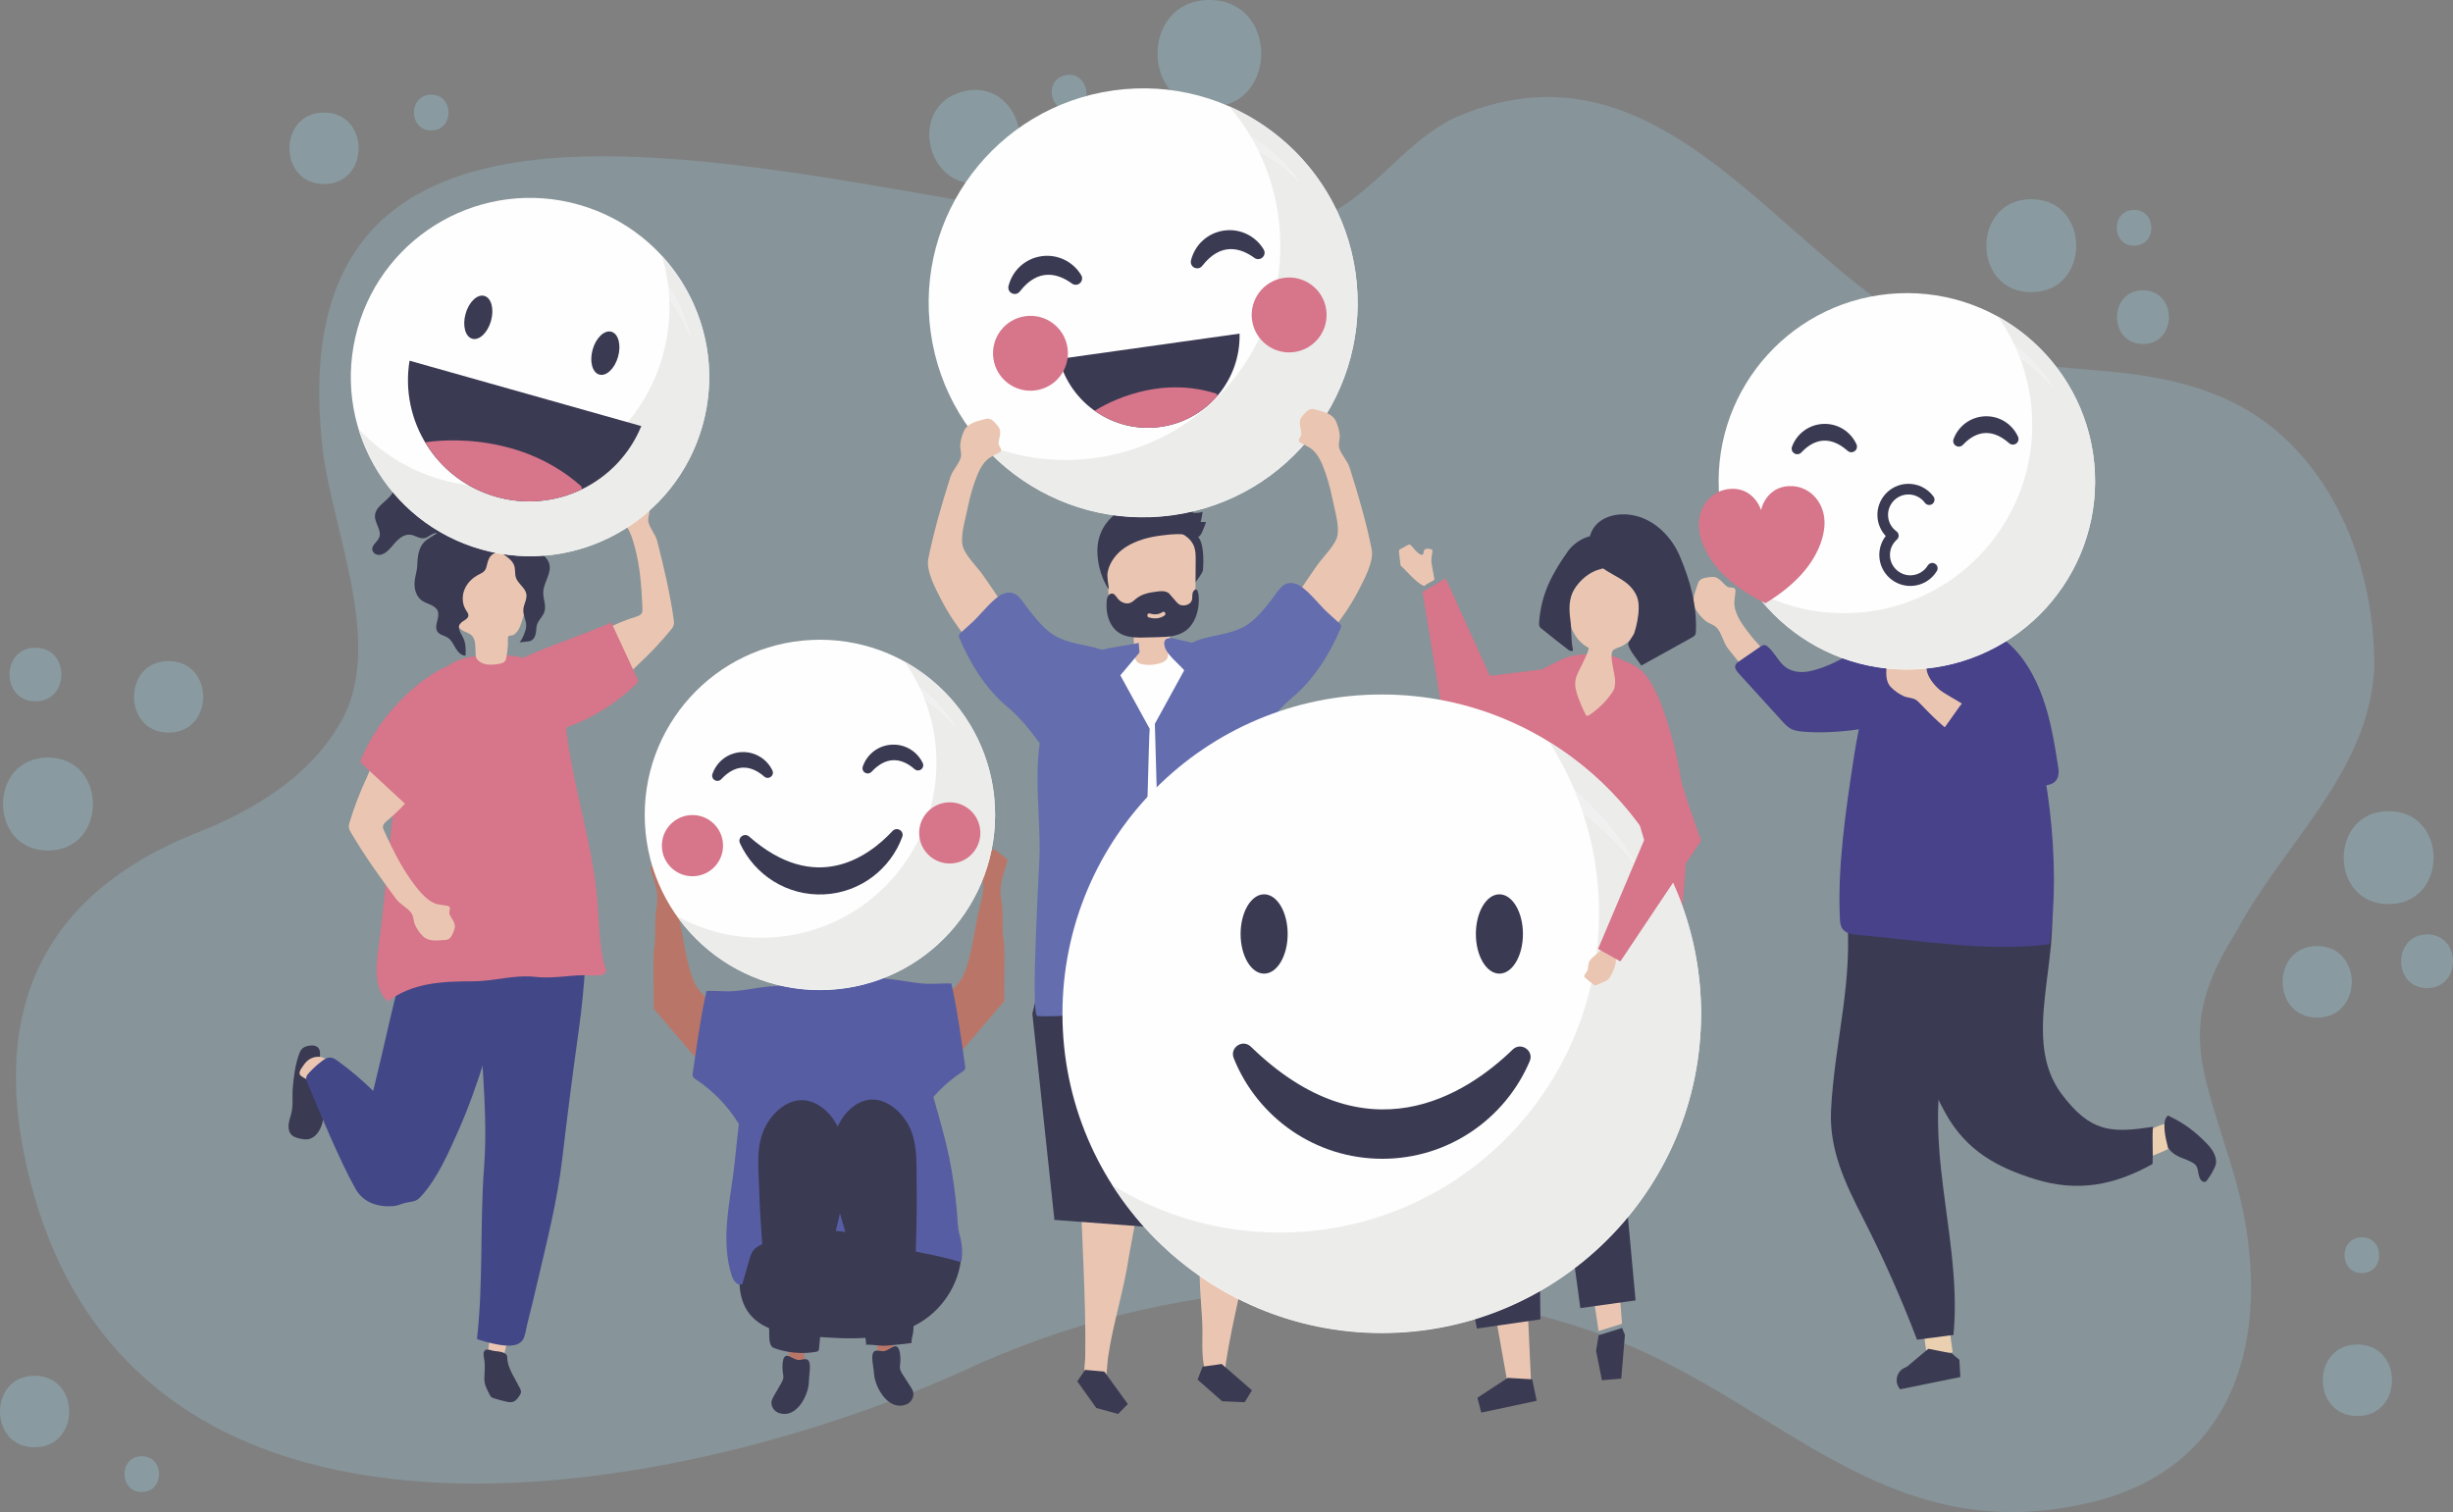 <?xml version="1.0" encoding="UTF-8"?>
<!DOCTYPE svg PUBLIC "-//W3C//DTD SVG 1.1//EN" "http://www.w3.org/Graphics/SVG/1.1/DTD/svg11.dtd">
<!-- Creator: CorelDRAW 2017 -->
<svg xmlns="http://www.w3.org/2000/svg" xml:space="preserve" width="17.358in" height="10.7in" version="1.1" style="shape-rendering:geometricPrecision; text-rendering:geometricPrecision; image-rendering:optimizeQuality; fill-rule:evenodd; clip-rule:evenodd"
viewBox="0 0 17357.52 10699.65"
 xmlns:xlink="http://www.w3.org/1999/xlink">
 <rect x="0" y="0" width="17357.52" height="10699.65" fill="#808080" stroke="none"/>
 <defs>
  <style type="text/css">
   <![CDATA[
    .fil19 {fill:#333332;fill-rule:nonzero}
    .fil13 {fill:#354059;fill-rule:nonzero}
    .fil3 {fill:#3A3A53;fill-rule:nonzero}
    .fil14 {fill:#424788;fill-rule:nonzero}
    .fil10 {fill:#474289;fill-rule:nonzero}
    .fil17 {fill:#575DA3;fill-rule:nonzero}
    .fil9 {fill:#646DAE;fill-rule:nonzero}
    .fil18 {fill:#79685C;fill-rule:nonzero}
    .fil5 {fill:#859ED0;fill-rule:nonzero}
    .fil16 {fill:#B97668;fill-rule:nonzero}
    .fil15 {fill:#C76C7F;fill-rule:nonzero}
    .fil8 {fill:#D7758A;fill-rule:nonzero}
    .fil2 {fill:#EAC6B2;fill-rule:nonzero}
    .fil11 {fill:#EBCFB1;fill-rule:nonzero}
    .fil6 {fill:#ECECEB;fill-rule:nonzero}
    .fil7 {fill:#F1F0F0;fill-rule:nonzero}
    .fil12 {fill:#F4DDD5;fill-rule:nonzero}
    .fil4 {fill:#FEFEFE;fill-rule:nonzero}
    .fil0 {fill:#A1DBF0;fill-rule:nonzero;fill-opacity:0.22}
    .fil1 {fill:#A1DBF0;fill-rule:nonzero;fill-opacity:0.302}
   ]]>
  </style>
 </defs>
 <g id="Layer_x0020_1">
  <g id="_1895729043648">
   <path class="fil0" d="M9336.46 1572.31c-1799.4,574.5 -7499.13,-2258.43 -7053.06,1611.17 69.71,575.36 440.32,1388.11 127.31,1925.27 -226.79,402.29 -642.5,638.02 -1044,794.44 -1048.91,426.4 -1439.44,1226.71 -1173.83,2368.92 710.53,3077.88 4578.33,2347.94 6608.81,1435.33 1444,-679.13 3147.03,-795.79 4642.3,-221.25 1171.44,467.78 1901.68,1449.15 3276.56,1161.64 1219.28,-244.67 1403.29,-1395.84 1047.26,-2467.41 -202.28,-662.99 -347.51,-943.1 53.68,-1583.04 338.07,-635.57 933.17,-1117.17 978.96,-1861.76 10,-806.48 -360.58,-1619.13 -1077.75,-1924.58 -586.78,-249.93 -1118.66,-149.02 -1699.1,-302.68 -1291.15,-362.85 -2120.85,-2368.93 -3722.56,-1679.01 -399.38,188.52 -624.09,622.94 -1059.23,749.43l94.66 -6.5 -0.02 0.02z"/>
   <path class="fil1" d="M8684 1295.93c163.09,0 163.09,-252.85 0,-252.85 -163.05,0 -163.05,252.85 0,252.85z"/>
   <path class="fil1" d="M1192.83 5183.74c326.14,0 326.14,-505.71 0,-505.71 -326.14,0 -326.14,505.71 0,505.71z"/>
   <path class="fil1" d="M16396.45 7200.37c326.14,0 326.14,-505.76 0,-505.76 -326.14,0 -326.14,505.76 0,505.76z"/>
   <path class="fil1" d="M7830.61 1169.5c326.14,0 326.14,-505.71 0,-505.71 -326.17,0 -326.17,505.71 0,505.71z"/>
   <path class="fil1" d="M16902.17 6397.53c423.99,0 423.99,-657.45 0,-657.45 -423.96,0 -423.96,657.45 0,657.45z"/>
   <path class="fil1" d="M339.43 6018.24c423.96,0 423.96,-657.45 0,-657.45 -423.96,0 -423.96,657.45 0,657.45z"/>
   <path class="fil1" d="M8557.57 758.61c489.19,0 489.19,-758.61 0,-758.61 -489.19,0 -489.19,758.61 0,758.61z"/>
   <path class="fil1" d="M17174.06 6991.72c244.61,0 244.61,-379.28 0,-379.28 -244.61,0 -244.61,379.28 0,379.28z"/>
   <path class="fil1" d="M250.91 4962.5c244.61,0 244.61,-379.29 0,-379.29 -244.61,0 -244.61,379.29 0,379.29z"/>
   <path class="fil1" d="M14373.53 2067.17c423.96,0 423.96,-657.45 0,-657.45 -423.96,0 -423.96,657.45 0,657.45z"/>
   <path class="fil1" d="M15163.74 2433.83c244.61,0 244.61,-379.28 0,-379.28 -244.61,0 -244.61,379.28 0,379.28z"/>
   <path class="fil1" d="M15100.52 1738.46c163.05,0 163.05,-252.86 0,-252.86 -163.09,0 -163.09,252.86 0,252.86z"/>
   <path class="fil1" d="M6980.67 1283.63c409.52,-109.73 239.35,-744.78 -170.16,-635.05 -409.52,109.73 -239.35,744.78 170.16,635.05z"/>
   <path class="fil1" d="M7838.86 1433.27c236.27,-63.31 138.11,-429.67 -98.17,-366.36 -236.27,63.31 -138.11,429.67 98.17,366.36z"/>
   <path class="fil1" d="M7597.82 777.96c157.5,-42.2 92.05,-286.44 -65.44,-244.24 -157.53,42.21 -92.09,286.45 65.44,244.24z"/>
   <path class="fil1" d="M2292.85 1302.22c326.14,0 326.14,-505.71 0,-505.71 -326.17,0 -326.17,505.71 0,505.71z"/>
   <path class="fil1" d="M16680.93 10019.84c326.14,0 326.14,-505.71 0,-505.71 -326.14,0 -326.14,505.71 0,505.71z"/>
   <path class="fil1" d="M244.61 10241.14c326.14,0 326.14,-505.76 0,-505.76 -326.14,0 -326.14,505.76 0,505.76z"/>
   <path class="fil1" d="M3051.45 922.91c163.05,0 163.05,-252.86 0,-252.86 -163.09,0 -163.09,252.86 0,252.86z"/>
   <path class="fil1" d="M16712.53 9008.39c163.09,0 163.09,-252.86 0,-252.86 -163.05,0 -163.05,252.86 0,252.86z"/>
   <path class="fil1" d="M1003.19 10557.2c163.05,0 163.05,-252.86 0,-252.86 -163.09,0 -163.09,252.86 0,252.86z"/>
   <path class="fil2" d="M8478.37 8341.2l9.04 549.59c-3.7,152.49 10.04,304.5 19.32,456.49 8.61,141.17 -19.85,286.67 47.14,417.5 21,41.03 65.69,69.61 99.71,22.21 26.19,-36.5 14.14,-99.71 20.61,-142.1 48.65,-318.6 139.2,-629.32 184.37,-948.52 47.33,-334.36 -82.03,-325.54 -380.19,-355.18z"/>
   <polygon class="fil3" points="8509.59,9670.83 8474.26,9762.53 8648.13,9915.56 8807.43,9922.13 8858.94,9838.08 8644.7,9651.8 "/>
   <path class="fil2" d="M8089.04 8346.56l-100.25 540.46c-34.75,241.76 -113.74,477.22 -148.47,719 -7.99,55.6 -3.97,116.4 -27.21,168.87 -22.72,51.29 -67.21,53.31 -106.47,18.51 -52.61,-46.64 -28.33,-129.94 -27.37,-193.64 6.43,-424.31 -26.93,-842.58 -34.96,-1267.58 -0.11,-5.57 0.14,-11.96 4.44,-15.49 3.5,-2.89 8.49,-2.82 13.02,-2.51 41.26,2.75 425.11,44.04 427.28,32.39z"/>
   <polygon class="fil3" points="7678.02,9693.41 7622.91,9774.75 7757.76,9963.08 7911.44,10005.43 7980.59,9935.18 7813.94,9705.36 "/>
   <polygon class="fil3" points="9044.8,8690.89 8969.83,7905.14 8933.68,7394.64 8812.09,6977.65 8155.62,6875.76 7343.98,7014.89 7304.97,7172.57 7461.18,8632.21 8244.02,8690.89 8233.41,7782.42 8354.16,8345.52 8349.04,8690.89 "/>
   <path class="fil4" d="M7516.29 5442.47c-1.11,26.53 -1.85,53.04 -2.31,79.5 -9.5,538.97 20.21,1084.81 23.63,1628.24 278.32,-43.57 559.69,-67.57 841.37,-71.83 23.18,-0.35 75.64,5.22 135.46,10.78 108.33,10.08 240.83,20.17 267.43,-4.92 56.02,-52.82 -5.6,-42.87 -1.48,-111.69 5.29,-89.06 -37.49,-161.97 -21.32,-267.5 18.99,-124.02 56.78,-246.68 78.56,-370.67 43.62,-248.64 69.9,-500.32 78.43,-752.61 7.56,-223.76 -0.56,-455.83 -96.78,-657.98 -237.3,-498.54 -1002.37,-489.57 -1212.29,30.97 -62.17,154.17 -83.76,321.08 -90.69,487.72z"/>
   <path class="fil3" d="M8378.51 3861.52c32.72,57.32 48.49,123.36 51.39,189.3 0.78,17.53 1.97,37.78 16.15,48.14 15.17,11.07 1.82,35.39 13.37,20.56 11.54,-14.82 50.74,-66.31 52.5,-85.02 4.13,-43.82 4.07,-88.04 -0.18,-131.86 -3.71,-38.09 -11.5,-77.91 -36.43,-106.96 -14.78,-17.24 -34.52,-29.33 -53.94,-41.07 -28.17,-17.03 -57.21,-34.19 -89.57,-40.22 -55.78,-10.39 -89.98,9.61 -40.78,48.52 35.26,27.86 65.08,59.33 87.48,98.61z"/>
   <path class="fil2" d="M8030.01 4609.53c0.36,26.99 -5.17,54.99 18.64,75.92 11.46,10.06 26.93,14.08 41.97,16.47 38.91,6.15 79.22,3.31 116.86,-8.29 15.5,-4.76 30.93,-11.25 42.63,-22.47 13.81,-13.25 14.52,-25.83 15.17,-43.19 0.78,-20.33 4.89,-41.02 7.56,-61.65 5.82,-45.13 8.44,-90.6 9.75,-136.06 66.83,-11.47 145.43,-33.07 168.28,-103.08 7.2,-22.06 7.44,-46.04 7.63,-69.5 0.71,-97 1.42,-193.99 2.13,-290.97 0.25,-33.56 0.32,-68.13 -11.17,-99.25 -20.15,-54.63 -71.38,-87.18 -121.6,-107.67 -128.18,-52.29 -277.57,-50.21 -395.87,24.15 -31.49,19.8 -61.2,45.25 -79.33,79.8 -27.96,53.28 -24.44,119.07 -20.1,180.54 4,56.75 8.02,113.5 12.03,170.25 4.61,65.28 14.41,140.41 65.1,174.88 26.9,18.3 61.68,21.65 84.87,45.35 40.49,41.33 21.2,103.09 33.15,153.21 1.68,7 2.21,14.25 2.32,21.57z"/>
   <path class="fil3" d="M8240.09 4355.57c-34.83,23.42 -73.2,24.67 -112.01,13 -16.5,-4.97 -9.5,-32.67 7.01,-27.7 32.17,9.7 62.53,9.44 91.52,-10.06 14.6,-9.8 27.97,15 13.48,24.75zm241.91 -136.57c-1.08,-17.98 -8.94,-70.69 -35.99,-37.57 -7.08,8.67 -8.82,20.9 -9.25,32.43 -0.44,11.54 0.08,23.42 -3.56,34.26 -8.33,24.93 -35.92,36.26 -60.49,35.83 -9.78,-0.18 -19.74,-1.79 -28.37,-6.71 -8.39,-4.76 -15.04,-12.36 -21.54,-19.82 -15.76,-18.1 -31.54,-36.18 -47.3,-54.3 -27.11,-31.09 -80.87,-17.65 -117.41,-12.87 -42.09,5.5 -84.2,18.2 -118.61,45.89 -3.47,2.81 -6.85,5.74 -10.25,8.67 -8.29,7.15 -16.63,14.24 -26.26,18.93 -32.52,15.82 -72.76,-0.7 -95.57,-30.31 -10.44,-13.57 -20.18,-31.03 -36.4,-33.31 -12.68,-1.78 -25.03,7.32 -31.54,19.2 -6.51,11.87 -8.26,26.04 -9.14,39.79 -3.21,50.1 3.69,101.76 25.4,146.21 47.1,96.36 138.14,108.18 229.63,106.03 36.17,-0.86 72.35,-1.71 108.51,-2.57 66.13,-1.56 136.02,-4.3 191.71,-42.74 49.14,-33.9 78.35,-91.56 90.32,-151.93 6.18,-31.17 8.03,-63.35 6.11,-95.13z"/>
   <path class="fil3" d="M8495.81 3693.43c6.37,-23.52 11.1,-47.47 14.11,-71.64 -22.39,7.85 -46.75,9.94 -70.14,6.02 -0.06,-13.96 -0.11,-27.9 -0.17,-41.85 -0.11,-11.6 -157.03,-19.72 -169.78,-20.76 -119.37,-9.79 -228.54,-19.11 -336.47,44.96 -92.21,54.72 -151.33,136.44 -165.47,242.82 -13.51,101.61 19.74,234.33 78.52,318.68 -0.35,-27.06 -15.92,-90.87 -9.53,-116.58 3.9,-25.76 12.8,-50.61 25.08,-73.56 24.53,-45.79 62.51,-84.33 106.4,-111.83 69.97,-43.86 151.32,-67.04 232.56,-78.35 74.43,-10.37 165.15,-19.94 238.7,-0.22 35.35,9.47 41.2,18.35 62.62,-17.33 3.76,-6.29 33.7,-79.75 30.76,-79.79 -12.4,-0.18 -24.8,-0.38 -37.19,-0.56z"/>
   <path class="fil4" d="M6586.15 2354.18c-116.68,-830.03 461.59,-1597.47 1291.62,-1714.15 830.03,-116.68 1597.47,461.6 1714.15,1291.63 116.67,830.03 -461.6,1597.47 -1291.63,1714.15 -830.03,116.68 -1597.48,-461.6 -1714.15,-1291.63z"/>
   <path class="fil5" d="M9590.61 1922.44c-78.76,-536.74 -429.93,-967.08 -893.44,-1170.26 -0.72,-0.83 -1.44,-1.68 -2.15,-2.51 464.94,203.08 817.28,634.5 895.6,1172.78z"/>
   <path class="fil6" d="M8086.89 3659c-451.86,-0.01 -868.91,-201.97 -1150.75,-530.3 186.82,81.59 391.76,126.37 604.46,126.37 70.3,-0.02 141.44,-4.9 213.04,-14.96 830.02,-116.68 1408.31,-884.14 1291.63,-1714.15 -23.36,-166.13 -72.78,-322.17 -143.56,-464.57 106.71,60.47 205.21,134.63 292.85,220.43l0 0c-96.85,-124.19 -213.7,-231.04 -344.92,-316.33 -44.81,-75.81 -95.89,-147.1 -152.47,-213.31 463.52,203.18 814.68,633.53 893.44,1170.26 0.36,2.49 0.71,4.96 1.06,7.43 116.69,830.03 -461.6,1597.49 -1291.61,1714.17 -71.65,10.07 -142.82,14.96 -213.17,14.96z"/>
   <path class="fil4" d="M7095.87 3153.42c-214.46,-209.97 -363.83,-489.74 -408.83,-809.93 -108.33,-770.63 428.57,-1483.15 1199.2,-1591.47 66.53,-9.36 132.59,-13.91 197.92,-13.91 278.5,0 542.75,82.63 765.48,227.38 18.44,31.22 35.82,63.21 52.07,95.9 -206.43,-116.97 -443.47,-182.74 -691.96,-182.74 -65.25,0 -131.37,4.54 -197.85,13.89 -770.64,108.33 -1307.53,820.86 -1199.19,1591.48 35.58,253.24 136.44,481.24 283.17,669.39z"/>
   <path class="fil7" d="M9194.55 1281.82c-87.64,-85.8 -186.14,-159.96 -292.85,-220.43 -16.25,-32.69 -33.63,-64.68 -52.07,-95.9 131.22,85.29 248.07,192.14 344.92,316.33z"/>
   <path class="fil3" d="M7493.5 2540.26c81.3,315.7 388.44,526.79 718.92,480.33 330.47,-46.44 567.51,-334.04 558.64,-659.92l-1277.56 179.58z"/>
   <path class="fil8" d="M7746.5 2907.04c130.43,92.59 295.01,137.58 465.92,113.56 163.54,-22.99 304.14,-105.08 403.44,-221.6l-7.86 -13c-458.36,-148.86 -856.07,117.37 -861.5,121.04z"/>
   <path class="fil3" d="M8427.55 1842.7c27.6,-112.29 119.43,-195.25 233.92,-211.35 112.06,-15.75 222.08,36.79 280.32,133.85 11.13,18.59 7.69,41.82 -8.36,56.47 -16.06,14.68 -39.53,16.01 -57.06,3.22 -94.75,-69.14 -235.71,-115.5 -369.17,56.36 -7.53,9.69 -18.13,15.61 -29.44,17.21 -8.63,1.21 -17.64,-0.1 -26.04,-4.17 -19.4,-9.4 -29.33,-30.61 -24.17,-51.59z"/>
   <path class="fil3" d="M7136.34 2024.2c27.6,-112.29 119.42,-195.25 233.92,-211.35 112.04,-15.74 222.08,36.79 280.28,133.85 11.17,18.57 7.75,41.79 -8.29,56.47 -16.06,14.7 -39.56,16.03 -57.09,3.22 -94.75,-69.14 -235.68,-115.5 -369.14,56.36 -7.53,9.71 -18.14,15.62 -29.44,17.21 -8.62,1.22 -17.65,-0.1 -26.04,-4.15 -19.42,-9.4 -29.35,-30.63 -24.18,-51.61z"/>
   <path class="fil8" d="M7553.98 2462.93c20.37,144.91 -80.59,278.9 -225.5,299.28 -144.92,20.37 -278.9,-80.6 -299.28,-225.51 -20.38,-144.91 80.59,-278.89 225.5,-299.26 144.92,-20.38 278.9,80.58 299.28,225.5z"/>
   <path class="fil8" d="M9384.37 2191.75c20.37,144.9 -80.6,278.9 -225.52,299.28 -144.91,20.36 -278.91,-80.59 -299.26,-225.51 -20.37,-144.92 80.59,-278.91 225.5,-299.28 144.91,-20.36 278.91,80.6 299.28,225.52z"/>
   <path class="fil2" d="M7068.8 3026.65c2.25,3.69 4.54,7.54 5.6,11.58 9.92,37.75 -7.53,63.36 -8.32,102.25 -0.36,17.33 36.58,42.33 5.79,61.39 -11.37,7.04 -41.69,20.36 -66.07,35.11 -35.56,21.54 -67.61,70.32 -85.91,113.75 -32.78,78.31 -55.85,160.1 -72.61,243.24 -14.87,73.85 -50.17,187.36 -36.87,261.99 12.03,67.56 101.96,152.3 142.32,209.82 50.82,72.42 100.58,145.59 149.26,219.48 34.26,52.02 68.58,105.76 82.63,166.46 8.52,36.75 8.21,78.56 -14.79,108.46 -14.86,19.31 -37.19,31.13 -58.82,42.36 -38.21,19.86 -79.44,40.3 -122.2,35.08 -52.62,-6.44 -92.24,-49.57 -125.62,-90.75 -75.29,-92.87 -145.04,-191.04 -199.96,-297.47 -38.8,-75.21 -111.87,-208.2 -94.71,-293.93 39.13,-195.56 95.31,-386.53 155.64,-577.36 16.57,-52.44 58.61,-89.5 73.51,-138.14 9.5,-31.03 -5.36,-62.21 -2.87,-93.48 2.46,-30.93 13.58,-70.92 27.26,-98.74 27,-54.86 89.17,-65.94 142.54,-80.97 13.3,-3.75 22.25,-6.31 34.91,-3.58 20.57,4.41 33.82,19.94 47.54,34.87 8.11,8.85 15.56,18.39 21.76,28.58z"/>
   <path class="fil2" d="M9205.87 2958.36c-2.25,3.71 -4.53,7.54 -5.6,11.6 -9.9,37.74 7.53,63.35 8.32,102.24 0.38,17.35 -36.58,42.33 -5.79,61.39 11.39,7.04 41.7,20.36 66.07,35.11 35.57,21.54 67.61,70.32 85.93,113.75 32.76,78.31 55.83,160.11 72.6,243.24 14.89,73.85 50.18,187.36 36.89,262 -12.04,67.56 -101.97,152.29 -142.32,209.81 -50.85,72.43 -100.6,145.59 -149.28,219.48 -34.25,52.02 -68.58,105.76 -82.63,166.46 -8.5,36.75 -8.21,78.56 14.81,108.46 14.85,19.31 37.18,31.13 58.81,42.36 38.21,19.86 79.46,40.32 122.19,35.08 52.64,-6.44 92.25,-49.57 125.64,-90.75 75.29,-92.87 145.03,-191.04 199.94,-297.46 38.81,-75.22 111.87,-208.19 94.72,-293.94 -39.14,-195.54 -95.32,-386.53 -155.64,-577.36 -16.58,-52.44 -58.62,-89.5 -73.51,-138.12 -9.52,-31.04 5.35,-62.22 2.87,-93.49 -2.46,-30.94 -13.58,-70.93 -27.26,-98.75 -27,-54.86 -89.17,-65.94 -142.54,-80.97 -13.29,-3.74 -22.25,-6.31 -34.91,-3.58 -20.56,4.41 -33.82,19.96 -47.53,34.89 -8.11,8.85 -15.57,18.38 -21.78,28.57z"/>
   <path class="fil9" d="M8063.11 4617.43l-5.47 -68.13c-78.68,18.39 -176.14,27.21 -260.79,48.87 -108.53,-37.98 -230.08,-40.35 -329.71,-97.87 -70.15,-40.53 -122.83,-104.83 -173.9,-167.72 -64.96,-80.01 -94.54,-163.94 -189.67,-132.28 -71.01,23.64 -165.08,150.15 -221.69,201.37 -27.47,24.87 -54.94,49.75 -82.42,74.61 -6.42,5.82 -13.25,12.38 -14.39,20.96 -0.83,6.25 1.57,12.44 3.94,18.29 74.94,178.37 186.42,357.83 335.68,483.24 93.08,78.21 164.46,166.28 232.29,261.36 -34.14,245 -0.28,506.57 -0.06,750.17 0.1,100.44 -67.79,1176.98 -16.21,1179.58 178.83,9.04 366.6,-21.42 544.94,-37.48 81.53,-7.35 177.21,10.54 195.29,-80.36 12.96,-65.08 4.06,-142.67 5.93,-208.91 6.76,-238.26 13.53,-476.53 20.29,-714.82 1.78,-62.65 23.78,-990.9 28.14,-990.9l-207.81 -378.67 135.6 -161.32z"/>
   <path class="fil9" d="M9489.61 4428.96c-1.14,-8.59 -7.96,-15.14 -14.39,-20.94 -27.47,-24.88 -54.93,-49.75 -82.43,-74.61 -56.6,-51.24 -150.67,-177.75 -221.68,-201.39 -95.13,-31.65 -124.68,52.26 -189.65,132.29 -51.07,62.89 -103.76,127.18 -173.9,167.71 -106.78,61.67 -238.81,59.92 -352.93,106.62 -6.65,2.72 -13.24,5.91 -19.59,9.41 -21.08,-4.33 -43.65,-9.21 -68.25,-15.22 -47.68,-11.69 -150.35,-48.85 -124.57,45.5 14.76,53.99 100.92,121.46 137.36,164.82l-207.78 378.68c10.85,382.53 21.71,765.07 32.57,1147.6 5,176.29 10,352.6 15.02,528.89 1.74,61.21 3.25,122.43 5.2,183.64 0.88,27.47 -6.7,73.72 8.96,96.15 26.08,37.32 105.26,37.1 165.25,36.89 18.25,-0.07 34.72,-0.13 47.38,0.86 84.59,6.67 170.43,13.59 250.09,42.78 53.06,19.46 103.33,48.74 159.29,56.58 12.57,1.76 26.64,2.03 36.49,-5.96 11.04,-8.93 12.93,-24.74 13.97,-38.91 19.46,-262.61 19.86,-533.35 34.42,-798.79 11.91,-217.22 42.32,-446.75 23.47,-664.26 -0.31,-3.61 -0.67,-7.25 -1.32,-10.85 -36.06,-195.71 -12.46,-366.4 -24.36,-532.98 61.85,-84.24 127.98,-162.6 211.76,-232.97 149.26,-125.41 260.72,-304.86 335.68,-483.24 2.37,-5.85 4.75,-12.03 3.93,-18.29z"/>
   <path class="fil2" d="M12125.29 4082.87c4.57,0.21 9.28,0.47 13.46,1.93 38.89,13.61 51.02,43.98 84.58,67.65 14.96,10.54 58.64,-7.06 57.15,31.17 -0.56,14.1 -6.79,48.5 -8.25,78.56 -2.15,43.83 21.64,100.69 48.85,142.35 106.92,163.67 255.42,293.71 406.35,417.72 8.61,7.07 17.7,14.32 28.58,16.62 19.52,4.14 38.22,-8.4 54.46,-19.97 75.3,-53.67 155.62,-100.32 239.53,-139.17 74.89,-34.64 154.85,-63.47 237.35,-62.47 82.51,1.03 168.39,36.71 211.71,106.93 32.44,52.58 37.35,121.17 12.74,177.82 -61.08,140.54 -284.92,137.89 -414.2,161.08 -122.29,21.94 -246.15,35.32 -370.32,39.94 -15.32,0.57 -31.14,0.94 -45.46,-4.56 -15.28,-5.88 -27.28,-17.78 -38.78,-29.41 -148.08,-149.68 -282.11,-311.58 -413.54,-477.06 -36.11,-45.46 -43.74,-104.14 -77.53,-145.89 -21.54,-26.62 -57.61,-32.03 -83.52,-52.67 -25.64,-20.42 -54.07,-53.75 -70.35,-82.15 -32.08,-56.01 -5.1,-116.97 13.25,-172.57 4.57,-13.83 7.61,-23.21 17.46,-32.67 16.01,-15.4 37.44,-17.83 58.61,-21.01 12.53,-1.89 25.26,-2.79 37.86,-2.2z"/>
   <path class="fil10" d="M13158.2 5159.79c-134.22,20.2 -271.94,27.68 -396.53,17.7 -31.56,-2.54 -63.96,-6.58 -91.59,-22.02 -22.9,-12.78 -40.98,-32.51 -58.65,-51.9 -102.75,-112.87 -205.52,-225.76 -308.29,-338.64 -14.67,-16.11 -30.42,-36.88 -23.44,-57.52 4.19,-12.44 15.68,-20.74 26.51,-28.18 49.6,-34.11 99.18,-68.22 148.78,-102.33 8.98,-6.18 18.85,-12.64 29.76,-12.2 10.09,0.42 18.93,6.71 26.56,13.35 48.42,42.18 73.85,107.35 126.14,144.61 47.86,34.09 111.67,39.09 169.11,26.75 240.75,-51.83 457.24,-247.4 666.29,-369.5 110.68,-64.64 225.85,-130.78 353.42,-143.28 272.39,-26.67 441.33,291.54 241.83,492.43 -169.32,170.5 -387.39,293.83 -616.28,364.47 -90.91,28.06 -191.25,50.85 -293.62,66.25z"/>
   <polygon class="fil11" points="13774.58,9261.14 13817.41,9569.22 13634.84,9594.44 13587.35,9252.91 "/>
   <path class="fil3" d="M13645.08 9544.07l165.61 32.77 53.78 45.14 7.04 121.96 -425.78 86.98c-42.92,-48.37 -28.24,-123.07 29.79,-151.44l19.14 -9.35 150.42 -126.06z"/>
   <path class="fil11" d="M15096.95 8044.57c77.22,-25.5 152.08,-76.02 229.72,-94.11 4.03,60.46 9.72,120.71 14.86,181.06 -93.89,44.11 -190.69,79.09 -293.06,97.62 16.25,-61.18 37.08,-122.32 48.47,-184.57z"/>
   <path class="fil3" d="M15346.81 8128.11c-5.42,-7.69 -5.97,-7.91 -10.56,-25.82 -11.39,-44.37 -41.11,-167.33 0.83,-205.03 6.81,-6.11 10,-0.08 16.11,2.81 102.08,48.51 175.83,104.4 257.22,186.63 34.72,35.18 68.33,79.32 70.7,130.5 0.97,22.43 -8.2,39.86 -16.81,57.69 -12.5,26.29 -27.08,49.26 -43.61,71.94 -6.11,8.29 -11.11,17.53 -22.92,16.72 -23.75,-1.58 -35.14,-28.74 -39.72,-51.04 -4.58,-22.32 -6.39,-49.46 -21.25,-68.22 -6.67,-8.42 -16.39,-13.59 -24.44,-18.22 -59.72,-34.32 -122.92,-37.68 -165.56,-97.96z"/>
   <path class="fil3" d="M13769.15 7882.31c148.96,264.67 368.09,380.01 631.85,461.86 301.79,93.67 561.79,42.48 830.68,-107.82 4.58,-89.74 -4.03,-178.93 2.64,-263.15 -299.03,47.41 -443.4,36.93 -645.21,-230.21 -291.68,-386.08 -2.06,-954.46 -81.97,-1420.85 -9.19,-53.61 -23.82,-106.98 -51.07,-154.06 -316.74,-546.96 -886.87,-181.44 -957.28,319.38 -63.02,448.18 48.19,1000.12 270.36,1394.85z"/>
   <path class="fil3" d="M14321.39 6279.49c-20.26,-166.53 -60.59,-324.46 -106.97,-442.93 -258.47,18.24 -545.11,82.81 -792.61,165.97 -241.91,81.29 -389.98,154.6 -358.24,423.96 58.41,495.62 -82.58,941.58 -106.85,1428.01 -14.09,282.67 100.65,519.65 225.56,764.25 142.94,279.92 270.81,567.51 382.82,861.15 85.96,-11.22 171.89,-22.46 257.83,-33.7 37.28,-392.47 -47.17,-784.79 -88.69,-1176.86 -28.85,-272.43 -35.68,-554.08 32.42,-821.56 74.89,-294.01 246.91,-202.15 408.14,-387.33 156.74,-180.04 181.58,-493.33 146.6,-780.97z"/>
   <path class="fil10" d="M13976.39 4362.13c29.58,20.78 55.91,46.28 81.94,71.54 23.32,22.62 46.64,45.26 69.96,67.9 80.79,78.4 124.5,198.07 162.39,301.32 199.48,543.35 297.56,1297.08 212.04,1878.68 -425.58,57.04 -925.26,-27.4 -1354.37,-65.56 -41.72,-3.72 -89.13,-10.79 -112.33,-45.67 -14.08,-21.15 -15.71,-47.9 -16.9,-73.28 -17.18,-365.83 41.61,-762.68 97.13,-1126.74 23.44,-153.63 54.04,-306.31 95.43,-456.15 43.81,-158.63 93.57,-330.01 207.76,-453.82 122.2,-132.5 364.63,-206.5 529.71,-115.35 9.4,5.21 18.47,10.94 27.25,17.11z"/>
   <path class="fil12" d="M13933.4 4441.21c5.39,-50.13 10.75,-100.24 16.14,-150.36 10.13,-5.46 19.75,-11.4 28.6,-17.67 172.87,-122.19 443.04,-747.26 -38.47,-861.67 -437.19,-103.86 -386.81,488.48 -290.98,731.94 16.4,41.67 37.54,80.75 67.69,114.09 20.63,22.82 24.79,18.11 23.29,45.74 -1.47,26.74 -26.54,58.11 -31.25,86.46 -5.04,30.24 -1.04,63.29 17.53,87.68 11.37,14.93 27.46,25.7 44.46,33.7 27,12.71 57.99,18.97 87.02,12.03 34.53,-8.24 72.14,-46.07 75.98,-81.96z"/>
   <path class="fil13" d="M13536.81 3924.07c30.13,77.68 70.65,151.33 120.15,218.36 -9.36,-145.92 1.44,-293.13 32,-436.13 2.33,-10.9 4.54,-23.24 -1.76,-32.44 -5.86,-8.61 -17.11,-11.39 -27.39,-13.11 -183.52,-30.71 -175.52,127.9 -123,263.32z"/>
   <path class="fil13" d="M14024.44 4121.65c31.08,39.63 94.4,25.6 138.29,0.87 180.25,-101.51 278.4,-330.06 227.9,-530.68 -42.26,-167.86 -261.89,-284.89 -295.18,-72.87 -11.82,75.17 38.39,176.2 31.9,259.28 -9.28,118.75 -58.97,234.21 -102.91,343.4z"/>
   <path class="fil13" d="M13508.2 3275.85c-20.31,9.15 -40.96,18.76 -62.72,28.49 -45.07,20.11 -78.04,27.75 -126.64,3.07 -13.9,-7.06 -108.64,-88.54 -87.67,-107.38 -139.13,124.86 -12.02,291.57 48,410.97 40.46,80.49 53.44,196.2 138.19,246.06 93.21,54.83 151.72,-22.82 232.25,-60.17 71.04,-32.96 148.57,-52.63 221.03,-82.39 120.22,-49.39 298.57,-134.58 250.41,-295.14 -56.25,-187.52 -250.71,-225.75 -422.72,-203.11 -73.5,9.67 -130.32,32.62 -190.14,59.59z"/>
   <path class="fil2" d="M13448.34 4610.47c4.5,-0.92 9.11,-1.82 13.53,-1.42 41.03,3.65 60.24,30.13 98.57,44.85 5.9,2.26 14.29,0.43 23.08,-1.39 16.68,-3.46 34.79,-6.92 39.97,17.59 2.92,13.81 5.3,48.68 11.25,78.18 8.67,43.03 45.67,92.32 82.25,126.04 69.25,63.8 326.43,157.51 306.58,277.11 -46.63,280.99 -418.78,-164.21 -460.32,-195.33 -27.43,-20.54 -63.72,-16.93 -93.89,-30.58 -29.86,-13.5 -65.6,-38.86 -88.33,-62.4 -44.83,-46.44 -33.61,-112.17 -29.44,-170.56 1.03,-14.54 1.7,-24.37 8.92,-35.96 11.75,-18.85 31.93,-26.46 51.67,-34.75 11.69,-4.89 23.83,-8.89 36.17,-11.39z"/>
   <path class="fil10" d="M14562.08 5496.43c-36.13,115.94 -262.67,40.26 -342.02,5.5 -166.69,-73.02 -324.24,-161.53 -468.15,-273.46 -8.96,-6.97 -18.53,-15.14 -20.09,-26.37 -1.53,-11.1 5.3,-21.46 11.78,-30.58 40.52,-57 81.02,-114 121.53,-171 8.71,-12.26 18.04,-25.06 31.69,-31.39 51.5,-23.9 122.15,43.65 174.56,49.04 14.56,-128.6 -62.52,-237.71 -100.5,-354.61 -52.02,-160.14 131.03,-202.89 229.94,-120.67 121.07,100.64 202.6,250.64 254.61,396.71 56.39,158.33 82.83,325.48 109,491.51 4.17,26.54 3.01,48.06 -2.36,65.32z"/>
   <path class="fil2" d="M9977.29 4068.79c-22.96,-23.35 -45.15,-47.54 -66.94,-67.71 -3.68,-31.39 -7.36,-62.78 -11.04,-94.18 -0.57,-4.86 -1.07,-10.13 1.36,-14.38 2.13,-3.72 6.08,-5.96 9.87,-8 16.71,-9.06 33.43,-18.12 50.14,-27.17 3.32,-1.81 6.79,-3.65 10.58,-3.87 8.22,-0.49 14.71,6.58 19.85,13.06 17.76,22.36 81.04,97.4 82.72,36.58 0.28,-9.31 8.63,-16.82 17.64,-19.21 9,-2.4 18.54,-0.86 27.72,0.68 6.63,1.11 14.4,3.17 16.61,9.51 1,2.86 0.57,5.99 0.13,8.99 -4.76,32.17 -11.17,59.19 -4.64,91.78 6.35,35.85 12.69,71.71 19.04,107.56 0.33,1.83 -47.06,25.94 -51.35,28.61 -25,15.44 -14.68,22.26 -42.79,4.92 -27.6,-17.04 -53.72,-41.59 -78.9,-67.17z"/>
   <polygon class="fil8" points="11162.84,4705.21 10542.69,4782.75 10229.24,4092.18 10065.68,4189.26 10233.5,5205.71 10450.4,5433.2 10876.97,5398.04 "/>
   <polygon class="fil2" points="11624.16,6843.49 11396.66,8308.57 11477.44,9366.97 11311.73,9418.71 11163.41,8440.71 10846.87,6653.54 "/>
   <polygon class="fil3" points="11312.09,9448.54 11293.79,9558.2 11335.34,9766.6 11472.16,9755.02 11497.91,9446.31 11477.77,9396.82 "/>
   <polygon class="fil2" points="10283.51,6799.92 10356.65,8042.54 10666.04,9779.72 10833.72,9777.71 10759.18,8167.03 10976.66,6682.17 "/>
   <polygon class="fil3" points="10668.8,9750.01 10454.5,9890.64 10481.22,9995.74 10873.61,9912.02 10841.69,9760.21 "/>
   <polygon class="fil3" points="10246.55,6986.15 10253.55,8428.54 10450.72,9401.07 10899.94,9335.99 10886.85,8212.02 10980.09,6977.35 10933.91,6790.37 10284.18,6856.39 "/>
   <polygon class="fil3" points="11043.61,8233.25 11182.68,9256.21 11573.33,9201.78 11483.74,8227.94 11628.7,6982.7 11543.59,6645.5 10887.22,6744.41 "/>
   <path class="fil8" d="M11817.04 5172.87c-43.15,-144.68 -119.21,-391.24 -246.74,-460.87 -2.67,-1.46 -5.36,-2.9 -8.07,-4.32 -25.31,-13.31 -52.44,-25.18 -80.82,-35.42 -50.88,-32.01 -124.04,-45.8 -196.31,-41.01 -66.32,-4.39 -132.25,0.89 -191.71,18.4 -27.93,8.24 -54.32,21.96 -80.5,35.61 -76.46,39.83 -135.15,57 -182.67,135.26 -41.25,67.96 -65.97,147.28 -97.25,220.61 -261.56,613.11 -474.06,1431.56 -643.74,2079.52 80.14,-7.71 160.52,-20.79 240.58,-33.53 368.15,41.5 788.54,152.65 1113.24,262.98 97.32,57.88 193.15,118.82 288.18,180.74 -24.33,-15.85 91.57,-528.67 100.71,-586.44 33.1,-209.18 62,-419.11 81.71,-629.92 36.63,-391.49 14.78,-768.14 -96.63,-1141.61z"/>
   <path class="fil2" d="M11661.47 4168.21c-67.67,-257.07 -424.53,-366.39 -525.47,-78.29 -30.35,86.57 -50.93,179.11 -38.92,270.21 12.01,91.08 61.17,180.72 141.65,222.56l1.4 0.64c13.83,7.13 -63.83,154.85 -69.32,166.67 -8.6,18.51 -17.26,37.22 -21.5,57.19 -9.39,44.39 3.98,90.24 19.75,132.78 14.42,38.91 30.96,77.04 49.53,114.15 1.61,3.22 3.35,6.59 6.31,8.64 7.13,4.97 16.76,0.19 23.94,-4.7 57.51,-39.19 108.31,-88.19 149.54,-144.25 9.41,-12.82 18.46,-26.2 23.68,-41.22 5.93,-17.14 6.65,-35.59 6.68,-53.74 0.04,-50.54 -42.86,-175.29 -17.37,-214.86 9.68,-15.06 57.17,-26.07 73.58,-36.17 27.18,-16.72 51.68,-37.85 73.46,-61.09 81.5,-87 134.36,-219.52 103.06,-338.52z"/>
   <path class="fil3" d="M11140.05 4169.14c-40.44,65.25 -38.08,145.09 -27.83,218.59 10.04,71.87 2.08,142.12 18.78,213.3 -7.64,11.13 -24.71,3.76 -35.35,-4.4 -62.46,-47.9 -124.28,-96.68 -185.41,-146.32 -6.15,-5 -12.47,-10.21 -16.07,-17.33 -4.56,-9.01 -4.1,-19.71 -3.36,-29.83 14.51,-199.76 92.58,-345.65 204.47,-503.25 54.33,-76.54 199.5,-161.13 281.86,-69.79 18.76,20.79 25.61,49.74 30.48,77.51 2.9,16.59 5.31,33.75 1.56,50.15 -15.01,65.43 -76.25,61.81 -124.22,82.75 -59.13,25.8 -110.78,73.56 -144.92,128.62z"/>
   <path class="fil3" d="M11595.4 4300.78c0,57.57 -13.44,122.92 -30.71,177.35 -5.98,18.85 -42.1,62.68 -43.22,75.44 -3.26,36.97 72.75,123.8 92.56,156.13 118.9,-65.99 237.8,-131.97 356.71,-197.96 9.12,-5.06 18.65,-10.53 23.94,-19.6 4.8,-8.23 5.39,-18.23 5.72,-27.82 6.69,-188.17 -41.74,-357.3 -113.44,-527.54 -71.65,-170.15 -232.4,-308.44 -421.79,-296.63 -153.01,9.54 -260.04,122.4 -204.13,280.06 42.22,119.03 190.28,144.26 270.88,225.58 50.58,51.07 65.06,101.75 63.48,154.99z"/>
   <path class="fil2" d="M4344.63 3480.83c-2.31,3.37 -4.65,6.87 -5.87,10.63 -11.26,34.97 3.79,59.97 2.53,96.58 -0.57,16.32 -36.63,37.9 -8.64,57.43 10.32,7.21 38.14,21.31 60.29,36.46 32.33,22.09 59.93,69.64 74.89,111.44 58.75,164.21 71.18,339.85 78.03,513.99 0.39,9.93 0.64,20.29 -3.59,29.28 -7.57,16.1 -26.56,22.65 -43.54,27.96 -78.74,24.61 -155.17,56.57 -228,95.31 -64.98,34.57 -128.58,75.87 -172.32,135.08 -43.74,59.21 -64.64,139.48 -38.06,208.14 19.9,51.39 66.01,91.83 119.58,104.86 132.82,32.3 251.54,-128.26 337.68,-207.68 81.52,-75.13 157.75,-155.96 227.96,-241.75 8.67,-10.59 17.44,-21.64 21.26,-34.79 4.06,-14 2.06,-28.97 -0.01,-43.4 -26.63,-185.93 -69.53,-368.47 -116.33,-551.07 -12.86,-50.17 -50.47,-87.22 -61.96,-133.72 -7.32,-29.68 8.29,-58.24 7.57,-87.76 -0.69,-29.22 -9.07,-67.4 -20.5,-94.28 -22.53,-53 -80.41,-66.67 -129.83,-83.57 -12.31,-4.21 -20.6,-7.1 -32.64,-5.18 -19.57,3.08 -32.85,17 -46.53,30.33 -8.08,7.89 -15.59,16.47 -21.96,25.72z"/>
   <path class="fil8" d="M4464.84 4704.87c-46.56,-100.26 -93.1,-200.51 -139.65,-300.76 3,6.43 -467.83,183.38 -495.5,194.86 -105.6,43.87 -214.68,90.11 -292.29,174.07 -165.74,179.28 -30.54,470.87 219.78,437.28 271.76,-36.46 552.43,-179.76 746.4,-372.61 4.21,-4.18 8.56,-8.68 10.14,-14.4 2.15,-7.87 -1.35,-16.06 -4.79,-23.46 -14.69,-31.65 -29.39,-63.32 -44.08,-94.97z"/>
   <path class="fil3" d="M2085.51 7582.57c-6.22,37.82 -10.36,75.82 -13.5,110.72 -5.39,59.89 4.14,128.21 -11.01,186.58 -6,23.06 -14.12,45.46 -17.65,69.22 -3.53,23.76 -1.88,49.94 10.15,69.4 14.76,23.85 41.17,32.25 65.65,37.74 22.67,5.1 46.1,9.06 68.69,3.44 45.56,-11.31 79.15,-60.35 93.04,-113.14 16.62,-63.17 8.25,-125.39 5.96,-189.35 0,-100.85 -26.98,-186.83 -22.79,-288.43 0.7,-17.14 1.07,-35.59 -8.54,-49.8 -10.13,-15.02 -29.46,-21.61 -47.55,-21.1 -36.06,1.01 -70.86,11.08 -85.35,45.46 -17.46,41.49 -29.04,90.24 -37.11,139.25z"/>
   <path class="fil2" d="M2179.71 7502.68c-19.61,15.28 -33.53,36.53 -47.09,57.36 -9.15,14.06 -18.41,32.5 -9.17,46.5 3.52,5.33 9.17,8.82 14.64,12.14 22.88,13.89 45.75,27.78 68.64,41.68 4.65,2.83 9.79,5.76 15.19,5.04 4.46,-0.6 8.19,-3.6 11.61,-6.5 22.08,-18.7 43.09,-38.65 62.89,-59.77 89.37,-95.26 -36.51,-159 -116.72,-96.46z"/>
   <path class="fil14" d="M3757.72 6654.75c-5.82,-22.15 -24.79,-37.88 -44.6,-51.32 -203.89,-138.35 -426.22,-232.63 -666.76,-286.09 -20.26,-4.5 -149.35,396.71 -161.78,435.64 -48.19,151.09 -89.24,304.4 -124.4,459.06 -38.53,169.43 -78.49,338.56 -119.31,507.46 -78.52,-76.96 -162.72,-148.09 -251.83,-212.51 -15.34,-11.08 -31.89,-22.38 -50.78,-23.56 -22.96,-1.43 -43.89,12.3 -62.14,26.32 -31.78,24.39 -61.51,51.44 -88.78,80.78 -9.13,9.81 -18.35,20.64 -20.5,33.86 -2.15,13.17 3.11,26.29 8.26,38.6 88.53,211.12 228.74,550.64 341.18,750.37 54.39,96.6 158.65,129.68 264.46,121.39 27.1,-2.13 45.82,-9.68 69.42,-18.02 27.86,-9.83 58.18,-9.74 86.33,-19.44 18.44,-6.37 32.9,-20.69 45.96,-35.21 113.31,-126.06 190.5,-302.91 258.86,-456.46 74.21,-166.71 134.65,-339.19 189.19,-513.22 4.04,-12.85 8.13,-25.59 12.31,-38.24 85.78,-260.25 201.63,-484.22 305.28,-739.67 7.83,-19.29 15.44,-37.61 9.63,-59.75z"/>
   <path class="fil2" d="M3437.01 9625.15c36.94,14.26 75.6,11.76 113.43,19.03 38.48,-129.68 63.07,-257.87 74.97,-394.07 -76.53,45.42 -112.97,-6.19 -147.99,113 -11.33,38.59 -14.82,205.93 -40.42,262.04z"/>
   <path class="fil3" d="M3589.12 9605.14c0.09,73.34 57.82,152.33 89.77,218.29 3.75,7.75 7.58,15.82 7.73,24.43 0.24,12.81 -7.58,24.2 -15.09,34.59 -10.41,14.42 -21.72,29.56 -38.28,36.02 -16.28,6.38 -34.56,3.19 -51.61,-0.57 -28.56,-6.26 -56.83,-13.85 -84.69,-22.68 -6.94,-2.22 -14.03,-4.59 -19.68,-9.18 -6.71,-5.42 -10.75,-13.39 -14.58,-21.13 -19.7,-39.67 -36.46,-67.81 -35.39,-111.98 1.1,-45.64 6.86,-92.91 -1.49,-138.14 -4.12,-21.93 -9.59,-49.97 9.2,-62.03 14.54,-9.3 41.14,3.53 56.94,6.11 27.91,4.55 53.71,2.81 79.4,17.49 5.24,2.96 10.33,6.55 13.56,11.65 3.28,5.17 4.21,11.02 4.22,17.13z"/>
   <path class="fil14" d="M3398.95 7278.78c16.32,325.67 51.14,650.09 26.49,978.03 -30.46,405.08 -4.56,817.43 -50.33,1218.67 46.18,16.04 93.57,28.63 141.63,37.6 55.11,10.28 143.93,22.22 181.19,-29.85 19.04,-26.61 23.68,-78.08 31.78,-109.36 25.96,-100.18 49.62,-200.97 73.06,-301.76 66.32,-285.19 140.14,-571.79 174.47,-862.6 36.12,-305.94 74.83,-612.17 117.43,-916.03 22.02,-157.06 38.06,-314.94 46.63,-473.32 2.19,-40.81 23.92,-461.72 3.37,-464.69 -243.85,-35.41 -485.17,-26.17 -724.87,30.79 -23.31,5.54 -46.61,13.53 -59.92,32.17 -13.31,18.63 -12.69,38.44 -12.22,59.26 4.5,198.53 32.62,392.15 41.35,591.24 3.03,69.28 6.4,138.63 9.96,209.86z"/>
   <path class="fil8" d="M3262.01 4665.33c-3.97,1.35 -7.9,2.76 -11.82,4.24 -65.47,24.86 -121.15,69.56 -175.63,113.56 -81.82,66.1 -122.11,95.07 -153.71,192.94 -29.47,91.28 -47.93,187.68 -65.97,281.74 -92.65,482.93 -110.56,963.83 -177.06,1450.37 -18.09,132.44 -32.07,288.14 65.88,379.11 173.78,-135.28 392.24,-143.07 603.03,-143.26 148.01,-0.14 292.74,-48.08 441.11,-31.54 141.81,15.78 265.65,-19.65 409.57,-10.29 34.69,2.26 78.9,1.87 92.57,-30.09 -49.79,-149.29 -48.93,-309.83 -60.21,-466.79 -29.15,-406 -163.65,-795.61 -217.94,-1198.87 -18.44,-137.07 -28.29,-364.6 -134.44,-468.35 -115.35,-112.75 -378.49,-115.06 -526.74,-92.99 -30.02,4.46 -59.92,10.52 -88.64,20.22z"/>
   <path class="fil2" d="M3372.09 4658.53c2.44,4.74 5.71,9.28 10.07,13.58 17.24,17 41.1,26.64 64.79,30.03 31.22,4.47 62.96,-0.72 93.94,-6.62 41.86,-8 40.39,-32.5 46.46,-70.5 3.31,-20.76 5.39,-41.7 6.94,-62.65 0.86,-11.49 -3.58,-52.63 3.74,-60.68 4.97,-5.46 25.2,-3.63 34.07,-8.25 14.06,-7.33 25.79,-20.85 34.24,-33.97 13.61,-21.18 21.1,-45.6 28.44,-69.68 12.76,-41.89 25.51,-83.78 38.28,-125.67 13.04,-42.8 26.15,-85.96 30.35,-130.5 6.3,-67.14 -4.54,-161.93 -55.22,-211.03 -46.22,-44.78 -113.68,-60.46 -175.54,-68.36 -81.89,-10.47 -166.8,4.53 -237.54,48 -28.57,17.56 -55.64,40.32 -72.52,71.62 -26,48.25 -24.03,108.5 -21.24,164.82 2.59,52 5.17,103.98 7.75,155.98 2.96,59.79 10.42,128.71 55.22,161.14 23.79,17.21 54.89,20.89 75.25,42.97 25.51,27.65 23.85,69.15 24.93,104.22 0.6,20.03 -0.9,39 7.58,55.54z"/>
   <path class="fil3" d="M3631.37 3986.42c2.82,4.87 5.18,9.93 7,15.19 9.54,27.57 3.1,58.68 12.42,86.32 14.79,43.82 65.93,70.17 73.64,115.76 6.29,37.29 -19.19,72.75 -21.35,110.51 -2.33,41.25 24.07,80.31 19.97,121.02 -3.56,35.37 -26,85.09 -47.11,113.43 6.54,-8.78 65.75,-5.65 81.11,-15.03 23.54,-14.37 26.22,-23.43 33.22,-47.96 6.96,-24.35 1.57,-48.35 12.41,-73.31 13.29,-30.6 40.61,-53.06 50.18,-85.69 13.06,-44.54 -10.64,-91.52 -8.8,-137.89 2.8,-70.2 63.47,-136.32 41.46,-203.03 -12.92,-39.13 -50.92,-64.14 -72.29,-99.38 -16.22,-26.75 -22.21,-58.29 -33.46,-87.5 -11.26,-29.18 -30.61,-58.4 -60.63,-67.26 -16.68,-4.91 -34.61,-2.9 -51.69,-6.08 -29.56,-5.48 -54.1,-25.87 -82.57,-35.51 -40.71,-13.78 -112.56,27.4 -136.32,61.92 -23.6,34.26 -11.7,63.37 12.43,93.67 40.17,50.44 137.24,83.46 170.39,140.82z"/>
   <path class="fil3" d="M3082.97 3779.1c-24.41,17.9 -54.53,30.83 -76.82,51.75 -43.44,40.79 -51.71,106.03 -53.28,165.61 -1.39,53.04 -24.6,100.18 -18.86,155.46 3.88,37.13 19.64,74.67 49.86,96.6 37.63,27.29 96.71,31.78 113.48,75.12 18.24,47.09 -30.54,106.39 -0.93,147.3 16.33,22.57 48.35,25.87 71.72,41.04 26.07,16.93 39.47,47.14 55.4,73.83 15.92,26.69 39.83,53.43 70.9,54.1 1.26,-47.27 2.67,-84.72 -17.53,-127.94 -11.76,-25.18 -46.39,-71.64 -19.79,-98.91 16.78,-22.67 56.37,-30.04 57.39,-58.22 0.48,-13.22 -8.75,-24.49 -16.03,-35.54 -28.21,-42.79 -31.07,-99.82 -11.96,-147.36 19.13,-47.56 58.52,-85.53 104.64,-107.88 54.06,-26.18 45.35,-39.39 61.06,-91.14 14.46,-47.63 41.48,-58.79 84.36,-76.15 38.5,-15.58 50.88,-25.3 65.09,-61.32 10.39,-26.37 23.19,-57.94 8.11,-87.37 -11.99,-23.39 -33.56,-40.11 -54.44,-56.04 -43.65,-33.28 -92.71,-68.26 -147.44,-64.32 -30.4,2.2 -59,16.47 -89.44,18.2 -20.29,1.15 -40.48,-3.33 -60.8,-4.02 -34.64,-1.15 -71.18,9.37 -99.24,30 -28.3,20.81 -27.5,42.58 -43.22,72.11 -7.69,14.46 -19.14,25.49 -32.22,35.1z"/>
   <path class="fil3" d="M3205.55 3584.76c5.32,-32.93 1.9,-75.85 -29.54,-86.96 -9.54,-3.37 -19.71,-2.85 -29.92,-2.31 -8.25,0.43 -16.54,0.86 -24.54,-0.76 -38.17,-7.76 -51.15,-53.98 -71.17,-87.39 -3,-5 -6.57,-10.07 -11.89,-12.44 -7.61,-3.39 -16.35,-0.39 -24.64,0.62 -37.97,4.64 -66.85,-32.85 -102.61,-46.44 -44.28,-16.82 -99.97,10.88 -113.32,56.31 -5.47,18.68 -4.53,38.74 -9.67,57.52 -20.85,76.04 -132.2,108.39 -135.02,187.18 -1.9,53.25 50.21,104.25 29.94,153.54 -12.94,31.5 -53.48,52.98 -48.86,86.74 3,21.74 26.13,36.51 48.03,36.19 21.92,-0.29 42.06,-12.32 58.57,-26.74 26.21,-22.89 45.94,-52.25 70.92,-76.48 24.96,-24.24 58.25,-43.89 92.78,-39.57 33.44,4.17 63.7,30.21 96.93,24.63 26.57,-4.46 46.3,-28.17 72.42,-34.85 24.43,-6.25 49.82,3.35 75,4.86 25.17,1.51 56.09,-11.59 56.76,-36.8 0.15,-6.09 -1.56,-12.41 0.36,-18.22 5.38,-16.25 33.14,-15.31 38.41,-31.61 -13.13,-20.25 -31.67,-13 -41.08,-39.44 -7.3,-20.47 -1.21,-46.89 2.14,-67.57z"/>
   <path class="fil2" d="M3217.63 6566.26c0.86,-3.98 1.71,-8.11 1.39,-12.04 -2.85,-36.65 -26.28,-54.04 -39.02,-88.39 -5.68,-15.32 19.47,-48.99 -13.82,-56.42 -12.29,-2.74 -43.37,-5.22 -69.64,-10.81 -38.29,-8.17 -81.89,-41.67 -111.6,-74.64 -116.72,-129.58 -194.96,-287.35 -267.43,-445.82 -4.14,-9.03 -8.31,-18.53 -7.81,-28.46 0.89,-17.76 15.97,-31.03 29.65,-42.39 63.48,-52.68 122.06,-111.28 174.71,-174.78 46.98,-56.68 90.11,-119.04 108.08,-190.42 17.96,-71.39 6.79,-153.59 -43.86,-207 -37.94,-39.98 -95.96,-59.87 -150.44,-51.58 -135.15,20.58 -183.97,214.21 -233.48,320.41 -46.86,100.46 -86.68,204.2 -119.03,310.24 -4,13.08 -7.92,26.64 -6.44,40.24 1.56,14.5 9.1,27.58 16.49,40.17 95.28,161.87 204.29,314.42 316.96,465.56 30.96,41.52 79.83,61.5 108.11,100.17 18.04,24.67 14.47,57.02 26.35,84.06 11.75,26.76 34,58.91 54.78,79.42 40.97,40.47 99.72,31.11 151.85,27.99 12.97,-0.78 21.75,-1.28 32.15,-7.61 16.94,-10.29 23.93,-28.19 31.51,-45.72 4.49,-10.39 8.17,-21.17 10.54,-32.15z"/>
   <path class="fil8" d="M2641.45 5479.67c81.14,75.06 162.29,150.09 243.43,225.17 -5.21,-4.82 363.09,-347.36 384.33,-368.5 81.02,-80.7 164.35,-164.9 204.25,-272.06 85.21,-228.81 -150.61,-447.18 -369.42,-321 -237.53,136.96 -442.74,376.14 -548.89,628.22 -2.31,5.47 -4.63,11.28 -3.92,17.18 0.99,8.1 7.36,14.33 13.35,19.89 25.63,23.69 51.24,47.39 76.86,71.1z"/>
   <path class="fil4" d="M2530.3 2323.94c190.15,-673.86 890.57,-1066 1564.44,-875.85 673.88,190.15 1066,890.57 875.85,1564.44 -190.14,673.86 -890.57,1066 -1564.44,875.85 -673.86,-190.14 -1066,-890.57 -875.85,-1564.44z"/>
   <path class="fil5" d="M4970.01 3014.63c0.2,-0.71 0.39,-1.39 0.58,-2.08 123.94,-439.22 0.47,-889.76 -287.11,-1202.91 -0.28,-0.89 -0.54,-1.78 -0.8,-2.67 288.43,313.18 412.43,764.29 288.33,1204.13 -0.35,1.19 -0.67,2.33 -1,3.53z"/>
   <path class="fil6" d="M3751.52 3934.92c-113.96,0 -229.89,-15.5 -344.97,-47.97 -431.86,-121.85 -748.02,-453.31 -869.33,-853.04 153.47,166.65 353.47,294.29 587.52,360.32 115.12,32.48 230.96,47.97 344.96,47.97 553.28,-0.03 1061.83,-365.07 1219.49,-923.82 38.06,-134.87 52.79,-270.82 46.61,-403.5 61.22,82.14 111.58,171.99 149.71,267.07l0 0c-32.25,-127.56 -85.61,-248.56 -157.25,-357.94 -8.74,-73.01 -23.79,-144.71 -44.76,-214.36 287.58,313.14 411.06,763.68 287.11,1202.91 -0.19,0.69 -0.39,1.37 -0.58,2.08 -158.83,556.76 -666.35,920.32 -1218.48,920.29z"/>
   <path class="fil4" d="M2651.01 3106.56c-93.28,-232.71 -113.33,-496.89 -39.98,-756.83 146.4,-518.79 618.5,-857.71 1132.22,-857.71 105.81,0 213.43,14.39 320.28,44.53 284.32,80.24 514.63,258.33 664.72,487.46 3.6,30.08 6.11,60.41 7.54,90.87 -149.57,-200.65 -364.02,-355.36 -623.49,-428.58 -106.87,-30.15 -214.43,-44.54 -320.26,-44.54 -513.69,0 -985.85,338.96 -1132.22,857.72 -58.03,205.6 -57.64,413.85 -8.81,607.08z"/>
   <path class="fil7" d="M4885.5 2381.94c-38.13,-95.08 -88.49,-184.93 -149.71,-267.07 -1.43,-30.47 -3.94,-60.79 -7.54,-90.87 71.64,109.39 125,230.39 157.25,357.94z"/>
   <path class="fil3" d="M3474.35 2270.75c-23.61,83.69 -83,140.17 -132.67,126.17 -49.64,-14.01 -70.75,-93.21 -47.14,-176.9 23.63,-83.71 83.01,-140.18 132.67,-126.18 49.65,14.01 70.76,93.22 47.14,176.92z"/>
   <path class="fil3" d="M4373.4 2524.43c-23.61,83.69 -83.01,140.18 -132.67,126.17 -49.65,-14.02 -70.75,-93.21 -47.14,-176.9 23.61,-83.7 83.02,-140.18 132.67,-126.17 49.65,14.02 70.75,93.21 47.14,176.91z"/>
   <path class="fil3" d="M2898 2552.31c-69.71,424.85 189.24,843.44 613.4,963.13 424.15,119.69 863.72,-101.8 1026.37,-500.43l-1639.78 -462.69z"/>
   <path class="fil8" d="M3008.65 3130.25c108.37,181.33 283.37,323.28 502.75,385.18 209.9,59.24 423.53,34.8 605.56,-53.2l-2.57 -19.87c-474.83,-423.83 -1097.22,-313.64 -1105.74,-312.11z"/>
   <path class="fil4" d="M7517.98 7173.72c0,-1247.85 1011.58,-2259.43 2259.43,-2259.43 1247.86,0 2259.44,1011.58 2259.44,2259.43 0,1247.86 -1011.58,2259.44 -2259.44,2259.44 -1247.85,0 -2259.43,-1011.59 -2259.43,-2259.44z"/>
   <path class="fil5" d="M12036.85 7172.39c-0.15,-267.89 -46.91,-524.85 -132.65,-763.26 0.07,-0.67 0.14,-1.33 0.21,-2 85.75,238.61 132.44,495.79 132.44,763.94 0,0.46 0,0.87 0,1.32z"/>
   <path class="fil15" d="M11904.2 6409.13c-174.38,-484.89 -509.96,-893.06 -942,-1159.65 -0.89,-1.39 -1.78,-2.79 -2.67,-4.18 433.53,266.68 770.2,675.67 944.88,1161.83 -0.07,0.67 -0.14,1.33 -0.21,2z"/>
   <path class="fil6" d="M9777.41 9430.5c-799.72,0 -1502.41,-415.5 -1903.96,-1042.4 343.9,211.56 748.72,333.67 1182.11,333.67 1247.86,0 2259.44,-1011.58 2259.44,-2259.43 0,-249.75 -40.53,-490.03 -115.36,-714.63 144.78,111.25 274.64,240.97 386.04,385.63l0 0c-117.04,-203.2 -267.13,-384.9 -442.94,-537.83 -50.32,-121.03 -110.86,-236.71 -180.54,-346.03 432.04,266.6 767.62,674.76 942,1159.65 85.74,238.42 132.5,495.37 132.65,763.26 -0.73,1247.22 -1012.04,2258.11 -2259.44,2258.11z"/>
   <path class="fil4" d="M8103.81 8457.65c-272.64,-354.02 -434.89,-797.4 -434.89,-1278.78 0,-1158.56 939.2,-2097.75 2097.75,-2097.75 526.5,0 1007.74,194 1376.07,514.37 20.72,49.85 39.72,100.63 56.91,152.21 -353.64,-271.76 -796.35,-433.35 -1276.83,-433.35 -1158.56,0 -2097.74,939.18 -2097.74,2097.74 0,380.72 101.43,737.74 278.74,1045.56z"/>
   <path class="fil7" d="M11585.69 6133.33c-111.4,-144.65 -241.26,-274.37 -386.04,-385.63 -17.18,-51.58 -36.18,-102.36 -56.91,-152.21 175.82,152.93 325.91,334.64 442.94,537.83z"/>
   <path class="fil3" d="M8851.31 7406.61c-58.21,-56.53 -151.46,6 -121.32,81.32 166.94,417.14 574.74,711.8 1051.5,711.8 468.8,0 870.93,-284.92 1042.94,-691.03 31.37,-74.07 -62.63,-138.21 -120.38,-82.19 -330.67,320.59 -1032.64,776.76 -1852.75,-19.91z"/>
   <path class="fil3" d="M9111.5 6608.92c0,154.99 -74.54,280.61 -166.49,280.61 -91.93,0 -166.47,-125.62 -166.47,-280.61 0,-154.98 74.54,-280.61 166.47,-280.61 91.94,0 166.49,125.63 166.49,280.61z"/>
   <path class="fil3" d="M10776.3 6608.92c0,154.99 -74.54,280.61 -166.48,280.61 -91.94,0 -166.47,-125.62 -166.47,-280.61 0,-154.98 74.53,-280.61 166.47,-280.61 91.94,0 166.48,125.63 166.48,280.61z"/>
   <path class="fil4" d="M12162.55 3468.76c-34.61,-734.8 533,-1358.56 1267.8,-1393.17 734.82,-34.61 1358.56,533.01 1393.17,1267.82 34.61,734.81 -533.02,1358.54 -1267.82,1393.15 -734.81,34.61 -1358.54,-533 -1393.15,-1267.81z"/>
   <path class="fil5" d="M14823.05 3333.97c-25.68,-474.92 -297.52,-878.92 -685.76,-1093.9 -0.56,-0.78 -1.1,-1.56 -1.65,-2.35 389.46,215.01 662.21,620.06 687.42,1096.25z"/>
   <path class="fil6" d="M13491.9 4736.5c-445.37,-0.01 -844,-220.74 -1086.35,-562.51 190.96,105.43 409.96,165.19 641.65,165.19 21.12,0 42.37,-0.5 63.69,-1.5 734.81,-34.61 1302.43,-658.35 1267.81,-1393.15 -6.92,-147.07 -37.44,-287.44 -87.74,-417.62 88.33,61.5 168.4,134.29 238.01,216.39l0 0c-74.54,-116.39 -167.98,-219.25 -275.75,-304.42 -32.99,-69.89 -71.86,-136.36 -115.94,-198.8 388.25,214.98 660.08,618.98 685.76,1093.9 0.14,2.63 0.26,5.24 0.39,7.87 34.61,734.79 -533,1358.54 -1267.81,1393.15 -21.36,1 -42.57,1.5 -63.74,1.5z"/>
   <path class="fil4" d="M12543.12 4208.56c-170.35,-200.9 -278.2,-457.5 -291.54,-740.96 -32.14,-682.22 494.86,-1261.32 1177.08,-1293.46 19.82,-0.93 39.53,-1.39 59.15,-1.39 287.54,0 554.07,99.07 765.42,266.12 13.59,28.78 26.18,58.14 37.74,88.03 -200.7,-139.71 -444.04,-221.15 -704.74,-221.15 -19.6,0 -39.36,0.47 -59.15,1.4 -682.22,32.13 -1209.24,611.24 -1177.08,1293.46 10.56,224.18 80.18,431.61 193.13,607.94z"/>
   <path class="fil7" d="M14528.98 2743.29c-69.61,-82.09 -149.68,-154.89 -238.01,-216.39 -11.56,-29.89 -24.14,-59.25 -37.74,-88.03 107.76,85.17 201.21,188.03 275.75,304.42z"/>
   <path class="fil3" d="M13136.44 3143.85c-42.09,-92.33 -134.79,-148.91 -236.17,-144.14 -99.18,4.67 -185.51,67.9 -219.92,161.1 -6.57,17.85 0.17,37.32 16.41,47.35 16.25,10.03 36.69,7.36 49.74,-6.53 70.44,-75.07 184.44,-138.02 327.54,-11.54 8.07,7.14 18.18,10.52 28.18,10.04 7.64,-0.36 15.21,-2.96 21.79,-7.83 15.21,-11.26 20.32,-31.18 12.43,-48.44z"/>
   <path class="fil3" d="M14279.52 3090.02c-42.08,-92.35 -134.78,-148.93 -236.15,-144.15 -99.19,4.67 -185.52,67.92 -219.9,161.08 -6.61,17.83 0.12,37.31 16.36,47.35 16.24,10.07 36.71,7.39 49.76,-6.51 70.44,-75.07 184.43,-138 327.53,-11.54 8.07,7.14 18.17,10.52 28.18,10.04 7.64,-0.36 15.21,-2.96 21.78,-7.83 15.22,-11.26 20.32,-31.18 12.44,-48.43z"/>
   <path class="fil8" d="M12910.01 3684.92l-0.06 -2.1c-6.25,-132.76 -107.98,-249.82 -252.36,-243.01 -114.72,5.4 -177.37,90.98 -196.43,169.24 -26.32,-76.11 -96.74,-155.43 -211.46,-150.03 -144.38,6.8 -234.67,132.89 -228.42,265.65l0.15 2.11c0.59,28.92 15.17,322.8 470.65,541.46l0 0.06 0.06 -0.03 0.04 0.02 0.1 -0.03 0.04 0.03 0.02 -0.06c432.93,-260.49 419.81,-554.44 417.67,-583.31z"/>
   <path class="fil3" d="M13527.9 4146.02c-120.96,5.71 -224,-88.07 -229.69,-209.03 -2.49,-52.61 13.76,-103.35 45.35,-144.21 -35.29,-37.71 -56.24,-86.71 -58.7,-139.32 -5.7,-120.96 88.06,-223.99 209.02,-229.7 73.68,-3.46 143.78,30.02 187.48,89.57 12.31,16.76 8.7,40.32 -8.08,52.61 -16.78,12.32 -40.32,8.69 -52.59,-8.07 -28.76,-39.17 -74.83,-61.19 -123.26,-58.91 -79.49,3.75 -141.13,71.47 -137.38,150.96 2.07,43.87 23.72,83.93 59.39,109.9 9.24,6.71 14.92,17.25 15.46,28.67 0.54,11.4 -4.13,22.43 -12.7,29.98 -33.07,29.2 -50.86,71.1 -48.79,114.99 3.74,79.48 71.46,141.11 150.96,137.36 47.96,-2.25 91.54,-28.12 116.56,-69.21 10.8,-17.75 33.98,-23.39 51.72,-12.56 17.75,10.81 23.37,33.97 12.56,51.72 -38.04,62.46 -104.33,101.8 -177.29,105.24z"/>
   <path class="fil2" d="M11422.58 6851.5c-6.9,20.29 -16.07,39.81 -27.35,58.04 -5.78,9.36 -12.28,18.54 -21.1,25.11 -6.22,4.64 -13.37,7.82 -20.46,10.96 -16.76,7.42 -33.53,14.83 -50.29,22.25 -5.65,2.5 -11.75,5.04 -17.82,3.86 -4.44,-0.86 -8.24,-3.65 -11.86,-6.41 -18.92,-14.32 -37.35,-29.29 -55.24,-44.87 -2.93,-2.57 -5.93,-5.26 -7.33,-8.9 -2.83,-7.36 1.96,-15.33 6.89,-21.49 24.8,-30.85 15.87,-42.33 23.82,-75.72 5.37,-22.53 21.42,-33.61 38.43,-48.71 28.36,-25.21 56.88,-50.25 85.32,-75.36 3.21,-2.83 69.14,43.71 77.11,48.7 -10.44,25 -5.75,56.29 -11.83,83.15 -2.24,9.94 -5.02,19.75 -8.29,29.39z"/>
   <path class="fil8" d="M11460.33 4901.42c-11.9,11.13 -22.85,24.82 -32.46,41.21 -39.92,67.96 -45.81,152.1 -32.21,229.92 21.54,123.22 81.97,240.48 117.28,360.44 40.39,137.19 80.76,274.42 121.15,411.62l-326.14 769.91 157.81 88.72 570.96 -854.01c-62.46,-179.53 -124.17,-354.72 -174.94,-536.86 -45.54,-163.28 -61,-348.5 -176.24,-480.79 -65.04,-74.7 -159.74,-91.26 -225.21,-30.15z"/>
   <path class="fil3" d="M5257.16 8837.61c-29.07,157.76 -52.9,337.63 49.53,463.14 98.72,120.96 275.53,142.78 433.72,155.37 264.18,21.03 549.48,37.37 773.9,-99.9 155.5,-95.13 263.24,-260.78 285.03,-438.26 1.37,-11.22 2.4,-22.79 -0.76,-33.68 -4.52,-15.49 -16.82,-27.44 -28.67,-38.67 -95.33,-90.33 -190.67,-180.65 -285.99,-270.96 -23.24,-22.03 -46.89,-44.35 -75.5,-59.24 -24.15,-12.56 -50.96,-19.36 -77.57,-25.76 -251.39,-60.46 -579.04,-140.48 -839,-100.78 -225.33,34.42 -200.39,262.56 -234.69,448.74z"/>
   <path class="fil16" d="M5413.45 7664.02c35.49,-69.29 23.11,-153.2 -30.9,-209.56 -98.68,-102.99 -197.37,-205.96 -296.06,-308.94 -55.42,-57.82 -139.71,-118.82 -171.86,-190.29 -56.82,-126.35 -74.25,-290.09 -102.07,-425.24 -14.12,-68.64 -47.96,-159.65 -39.11,-229.49 1.65,-13.08 52.79,-125.13 49.86,-127.17l-23.89 -19.65 -19.39 23.92 -21.65 2.11 35.06 -84.11 -98.26 -34.33 -94.26 75.25c16.29,73.96 52.08,145.28 50.39,221.98 -0.71,32.43 -6.71,64.49 -10.19,96.76 -5.97,55.41 -4.43,111.2 -5.19,166.81 -0.74,53.82 -12.03,107.65 -12.03,160.6 0.03,118.18 0.87,236.36 1.32,354.53l481.08 562.5c85.79,100.33 247.14,81.58 307.17,-35.68z"/>
   <path class="fil17" d="M4989.06 7058.44c3.26,-15.42 6.61,-30.79 10.07,-46.13 29.79,-1.29 59.68,-0.19 89.63,0.89 35.14,1.28 70.36,2.57 105.57,0 80.26,-5.86 159.18,-24.07 239.3,-31.87 36.03,-3.52 72.23,-4.92 108.41,-6.32 159.79,-6.2 50.74,234.15 29.52,318.12 -31.64,125.17 -70.24,248.92 -118.56,368.67 -25.41,62.96 -53.52,124.93 -85.94,184.6 -16.49,30.33 -49.04,127.67 -83.36,136.7 -27.67,7.26 -50.33,-21.29 -65.65,-45.44 -75.93,-119.71 -177.57,-223.04 -296,-300.93 -8.08,-5.33 -16.8,-11.19 -19.97,-20.33 -2.29,-6.57 -1.32,-13.77 -0.32,-20.64 26.14,-179.76 50.15,-361.06 87.32,-537.32z"/>
   <path class="fil16" d="M6317.59 7611.1c-35.48,-69.31 -23.11,-153.22 30.91,-209.57 98.68,-102.97 197.37,-205.96 296.06,-308.94 55.42,-57.82 139.71,-118.8 171.86,-190.29 56.82,-126.35 74.25,-290.07 102.07,-425.24 14.13,-68.62 47.96,-159.67 39.11,-229.48 -1.65,-13.1 -52.79,-125.11 -49.86,-127.15l23.89 -19.67 19.39 23.9 21.65 2.13 -35.06 -84.1 98.26 -34.36 94.26 75.25c-16.29,73.97 -52.08,145.3 -50.39,221.98 0.71,32.44 6.71,64.52 10.2,96.76 5.97,55.42 4.43,111.2 5.19,166.82 0.74,53.81 12.03,107.64 12.03,160.6 -0.03,118.18 -0.87,236.36 -1.32,354.54l-481.08 562.5c-85.79,100.32 -247.14,81.57 -307.17,-35.68z"/>
   <path class="fil17" d="M6741.98 7005.52c-3.26,-15.41 -6.61,-30.79 -10.07,-46.13 -29.81,-1.29 -59.71,-0.21 -89.67,0.89 -35.12,1.28 -70.32,2.56 -105.53,0 -80.28,-5.86 -159.18,-24.06 -239.29,-31.87 -36.03,-3.52 -72.24,-4.92 -108.42,-6.32 -159.79,-6.19 -50.74,234.15 -29.51,318.13 31.64,125.15 70.24,248.9 118.56,368.67 25.4,62.97 53.51,124.93 85.94,184.6 16.48,30.32 49.03,127.68 83.36,136.7 27.67,7.28 50.33,-21.26 65.65,-45.42 75.93,-119.71 177.57,-223.04 296,-300.94 8.08,-5.32 16.79,-11.2 19.99,-20.33 2.28,-6.57 1.3,-13.75 0.3,-20.64 -26.14,-179.78 -50.15,-361.06 -87.32,-537.32z"/>
   <path class="fil17" d="M5728 6906.2c-129.86,24.58 -241.94,75.17 -316.7,203.79 -53.57,92.19 -75.91,200.14 -98.53,303.24 -59.07,269.41 -85.39,544.07 -114.87,817.86 -28.24,262.04 -103.28,538.46 -19.86,796.93 11.15,34.58 42.99,76.06 74.65,58.24 16.43,-57.18 32.87,-114.33 49.31,-171.5 7.07,-24.6 14.56,-49.97 31.03,-69.56 14.3,-16.99 34.19,-28.13 53.97,-38.21 109.8,-55.93 230.76,-89.83 353.64,-99.1 136.52,-10.28 273.24,9.78 405.39,43.31 130.24,33.04 255.9,91.83 387.13,116.21 85.98,15.97 171.22,36.12 255.26,60.39 2.78,0.82 5.76,1.63 8.53,0.74 5.21,-1.67 6.82,-8.11 7.5,-13.53 7.3,-57.75 2.71,-116.98 -13.26,-172.94 -16.14,-56.58 -15.09,-118.44 -20.74,-177.39 -12.17,-126.74 -28.52,-253.28 -54.64,-377.94 -56.76,-270.94 -155.25,-531.57 -203.15,-804.58 -20.68,-117.92 -33.46,-313.39 -144.76,-403.67 -120.96,-98.13 -394.03,-103.06 -547.6,-85.79 -31.54,3.56 -62.39,7.83 -92.29,13.52z"/>
   <path class="fil18" d="M5927.26 6940.49c-25.41,16.85 -88.81,29.82 -158.91,12.18 -14.12,-3.56 -24.86,-15.36 -26.5,-29.83 -4.65,-40.63 -6.56,-81.54 -5.7,-122.43 0.22,-10.54 -144.15,-56.41 -160.39,-68.15 -90.44,-65.53 -106.08,-182.81 -111.17,-286.29 -2.32,-47.56 -3.4,-98.15 20.71,-139.2 27.52,-46.87 81.67,-70.72 133.83,-85.9 85.82,-24.97 176.11,-34.5 265.25,-27.99 81.36,5.94 169.74,30.57 214.11,99.04 63.72,98.32 47.56,291.4 -6.65,389.81 -31.35,56.9 -81.67,74.94 -121.64,119.35 -36.93,41.03 -26.04,89.61 -42.94,139.42z"/>
   <path class="fil19" d="M6170.51 6175.75c12.64,-22.56 25,-44.53 16.92,-67.78 -5.54,-15.93 -19.76,-27.21 -27.64,-42.11 -19.29,-36.54 3.97,-83.06 -9.44,-122.14 -17.63,-51.39 -91.86,-72.57 -96.93,-126.65 -19.56,-17.43 -42.64,16.11 -64.54,30.47 -27.92,18.32 -58.87,2.35 -91.07,-13.63 -25.15,-12.47 -51.06,-24.94 -76.85,-21.08 -44.78,6.71 -74.26,61.29 -119.48,59.24 -33.83,-1.57 -66.82,-35.47 -96.72,-19.56 -13.21,7.04 -20.19,21.94 -31.8,31.4 -37.03,30.24 -109.96,-0.04 -130.61,43.08 -12.09,25.28 -6.94,47.64 -32.98,64.61 -9.32,6.07 -22.36,5.6 -35.47,5.13 -19.02,-0.68 -38.19,-1.36 -46.48,17.89 -3.07,7.14 -2.6,15.24 -2.07,23 5.39,78.5 10.78,157.02 16.15,235.53 1.47,21.47 3.37,44.19 16,61.63 8.9,12.3 22.67,21.19 28.64,35.14 7.4,17.24 0.93,37.46 5.37,55.67 7.2,29.54 103.17,181.18 131.86,130.85 10.29,-18.07 6.69,-40.5 3.24,-61.02 -5.1,-30.04 -8.79,-62.92 6.6,-89.21 24.3,-41.53 81.28,-45.74 129.3,-48.72 44.75,-2.79 90.43,-9.06 130.08,-30 27.49,-14.53 64.11,-34.82 85.11,-11.91 5.46,5.97 8.47,14.11 14.86,19.07 11.39,8.86 28.13,3.98 40.5,-3.43 12.36,-7.41 24.38,-17.32 38.78,-17.93 14.42,-0.62 29.69,15.38 21.78,27.44 3.11,9.07 12.44,5 22.74,0.93 6.14,-2.42 12.63,-4.85 18.33,-4.47 12.68,0.8 18.35,15.98 21,28.4 7.99,37.32 15.99,74.65 23.99,111.97 30.62,4.39 60.61,-17.76 73.14,-46.07 32.54,-73.51 -17.74,-143.96 -0.96,-214.17 3.43,-14.35 11.11,-28.07 18.68,-41.58z"/>
   <path class="fil4" d="M4563.5 5827.79c-33.83,-683.8 493.07,-1265.57 1176.87,-1299.4 683.81,-33.82 1265.57,493.08 1299.4,1176.89 33.83,683.8 -493.08,1265.57 -1176.89,1299.39 -683.81,33.83 -1265.57,-493.09 -1299.39,-1176.88z"/>
   <path class="fil5" d="M7039.56 5701.2c-23.41,-443.94 -277.82,-821.35 -640.89,-1021.28 -0.52,-0.74 -1.03,-1.46 -1.56,-2.19 364.25,199.96 619.5,578.29 642.44,1023.47z"/>
   <path class="fil6" d="M5800.54 7004.75c-413.33,0 -783.57,-204.33 -1009.33,-521.14 177.17,97.25 380.06,152.33 594.61,152.33 20.64,0 41.39,-0.51 62.22,-1.54 683.81,-33.82 1210.71,-615.59 1176.88,-1299.41 -6.76,-136.85 -35.5,-267.43 -82.59,-388.47 82.35,57.04 157.03,124.61 222,200.86l0 0c-69.64,-108.15 -156.83,-203.68 -257.3,-282.71 -30.86,-64.97 -67.18,-126.75 -108.35,-184.76 363.07,199.93 617.47,577.33 640.89,1021.28 0.04,0.87 0.09,1.74 0.13,2.61 33.83,683.82 -493.07,1265.57 -1176.87,1299.4 -20.86,1.03 -41.63,1.54 -62.28,1.54z"/>
   <path class="fil4" d="M4919.31 6515.47c-158.99,-186.6 -259.92,-425.17 -272.97,-688.96 -31.4,-634.88 457.79,-1175 1092.67,-1206.42 19.38,-0.96 38.61,-1.43 57.81,-1.43 266.54,0 513.81,91.53 710.21,246.01 12.71,26.75 24.48,54.04 35.3,81.85 -186.39,-129.09 -412.04,-204.28 -653.64,-204.28 -19.15,0 -38.44,0.47 -57.79,1.43 -634.87,31.4 -1124.08,571.53 -1092.67,1206.4 10.32,208.63 75.59,401.53 181.08,565.39z"/>
   <path class="fil7" d="M6764.33 5147.39c-64.97,-76.25 -139.65,-143.82 -222,-200.86 -10.82,-27.8 -22.59,-55.09 -35.3,-81.85 100.47,79.03 187.67,174.56 257.3,282.71z"/>
   <path class="fil3" d="M5300.44 5919.25c-33.42,-29.41 -82.83,7.39 -64.26,47.85 102.79,224.07 334.25,374.48 595.5,361.57 256.9,-12.71 469.53,-179.75 552.79,-406.94 15.18,-41.46 -38.07,-74.04 -68.2,-41.79 -172.51,184.65 -544.82,453.65 -1015.83,39.32z"/>
   <path class="fil3" d="M6105.09 5424.07c30.72,-89.32 111.53,-150.06 205.86,-154.72 92.31,-4.57 177.94,46.28 218.17,129.52 7.69,15.94 3.19,34.58 -10.94,45.33 -14.15,10.75 -33.33,10.09 -46.65,-1.59 -71.99,-63.22 -183.25,-111.3 -304.46,18.67 -6.83,7.35 -15.9,11.39 -25.22,11.85 -7.1,0.33 -14.35,-1.39 -20.87,-5.31 -15.1,-9.07 -21.61,-27.07 -15.88,-43.75z"/>
   <path class="fil3" d="M5041.35 5476.7c30.71,-89.33 111.52,-150.06 205.83,-154.72 92.32,-4.56 177.96,46.28 218.17,129.5 7.71,15.94 3.22,34.58 -10.91,45.33 -14.13,10.78 -33.35,10.14 -46.68,-1.57 -71.99,-63.22 -183.22,-111.3 -304.44,18.67 -6.83,7.35 -15.9,11.39 -25.21,11.85 -7.11,0.33 -14.35,-1.39 -20.87,-5.31 -15.11,-9.07 -21.63,-27.07 -15.88,-43.75z"/>
   <path class="fil8" d="M5116.02 5973.21c5.9,119.39 -86.08,220.96 -205.47,226.87 -119.39,5.91 -220.96,-86.08 -226.86,-205.48 -5.9,-119.39 86.08,-220.94 205.47,-226.86 119.39,-5.9 220.96,86.08 226.86,205.47z"/>
   <path class="fil8" d="M6936.62 5883.14c5.9,119.39 -86.09,220.96 -205.47,226.86 -119.39,5.91 -220.96,-86.08 -226.86,-205.47 -5.9,-119.37 86.08,-220.96 205.47,-226.86 119.39,-5.91 220.96,86.09 226.86,205.47z"/>
   <path class="fil16" d="M5696.85 9652.86c-35.75,7.79 -70.67,0.03 -106.23,1.31 -16.77,-123.83 -21.03,-244.35 -12.59,-370.33 63.41,52.29 103.99,10.35 119.06,124.13 4.88,36.82 -15.65,190.06 -0.24,244.9z"/>
   <path class="fil3" d="M5573.55 9593.88c-43.24,-8.57 -37.89,90.85 -34.76,113.94 1.87,13.87 5.63,27.75 4.1,41.68 -1.67,15.33 -9.56,29.18 -17.27,42.53 -16.15,27.94 -32.3,55.89 -48.46,83.83 -7.26,12.57 -14.64,25.44 -17.42,39.68 -6.86,35.3 18.67,72.16 52.82,83.46 118.49,39.23 199.04,-110.54 209.64,-203.07 1.62,-14.18 2.24,-28.46 2.83,-42.72 1.24,-29.51 13.63,-95.28 -1.94,-121.61 -18.15,-30.72 -54.86,-1.03 -83.06,-9.43 -26.17,-7.78 -48.97,-24.8 -66.48,-28.29z"/>
   <path class="fil3" d="M5867.41 7883.08c10.54,11.76 20.29,24.2 29.15,37.04 70.85,102.75 95.93,231.54 93.17,356.35 -2.78,124.78 -31.47,247.36 -60.03,368.87 -34.46,146.64 -78.85,292.94 -86.13,442.2 -3.87,79.33 -17.13,159 -25.93,237.89 -7.86,70.39 -16.42,140.83 -21.63,211.47 -1.83,24.91 -5.92,26.29 -32.35,30.39 -32.5,5.03 -65.42,7.27 -98.29,6.68 -64.44,-1.14 -128.71,-13.02 -189.17,-35.36 -43.1,-15.95 -30.17,-98.76 -33.89,-136.14 -10.86,-108.69 -19.22,-217.67 -27.35,-326.6 -16.24,-217.67 -36.22,-435.22 -42.61,-653.48 -5.53,-188.87 -35.64,-374.83 96.85,-529.24 49.83,-58.07 118.67,-104.98 195.11,-108.29 77.89,-3.33 150.36,39.33 203.09,98.22z"/>
   <path class="fil16" d="M6206.19 9593.41c36.94,6.19 72.29,-3.44 108.74,-3.88 11.08,-127.51 9.54,-251 -5.28,-379.48 -62.31,56.61 -105.89,15.68 -115.72,132.82 -3.18,37.92 25.35,193.68 12.26,250.54z"/>
   <path class="fil3" d="M6329.44 9527.02c43.8,-10.89 43.21,91.07 41.15,114.84 -1.24,14.31 -4.39,28.69 -2.15,42.85 2.46,15.6 11.21,29.39 19.76,42.67 17.89,27.8 35.78,55.6 53.67,83.4 8.04,12.49 16.22,25.3 19.76,39.72 8.76,35.78 -15.56,74.74 -49.94,87.98 -119.28,45.93 -209.04,-103.33 -224.42,-197.48 -2.36,-14.42 -3.68,-29 -4.98,-43.57 -2.72,-30.13 -18.61,-96.81 -3.99,-124.5 17.07,-32.32 56.07,-3.73 84.52,-13.71 26.39,-9.26 48.89,-27.79 66.63,-32.2z"/>
   <path class="fil3" d="M5980.48 7885.26c-9.69,11.92 -18.57,24.43 -26.57,37.29 -63.99,103.06 -82.35,229.25 -73.85,350.26 8.49,121 42.04,238.67 75.42,355.28 40.28,140.75 90.18,280.69 104.2,425.24 3.67,37.85 76.64,461.72 68.69,462.11 51.26,-2.47 102.22,11.57 153.97,5.9 55.85,-6.12 111.71,-9.76 167.37,-17.97 -1.36,-30.26 9.02,-50.47 12.43,-79.01 3.33,-27.87 0.25,-56.03 1.68,-84 5.47,-106 8.53,-212.17 11.33,-318.29 5.64,-212.06 14.92,-424.17 10.96,-636.33 -3.43,-183.6 17.15,-365.51 -118.64,-509.22 -51.07,-54.07 -120.07,-96.42 -194.44,-96.04 -75.75,0.37 -144.11,45.18 -192.56,104.79z"/>
  </g>
 </g>
</svg>
